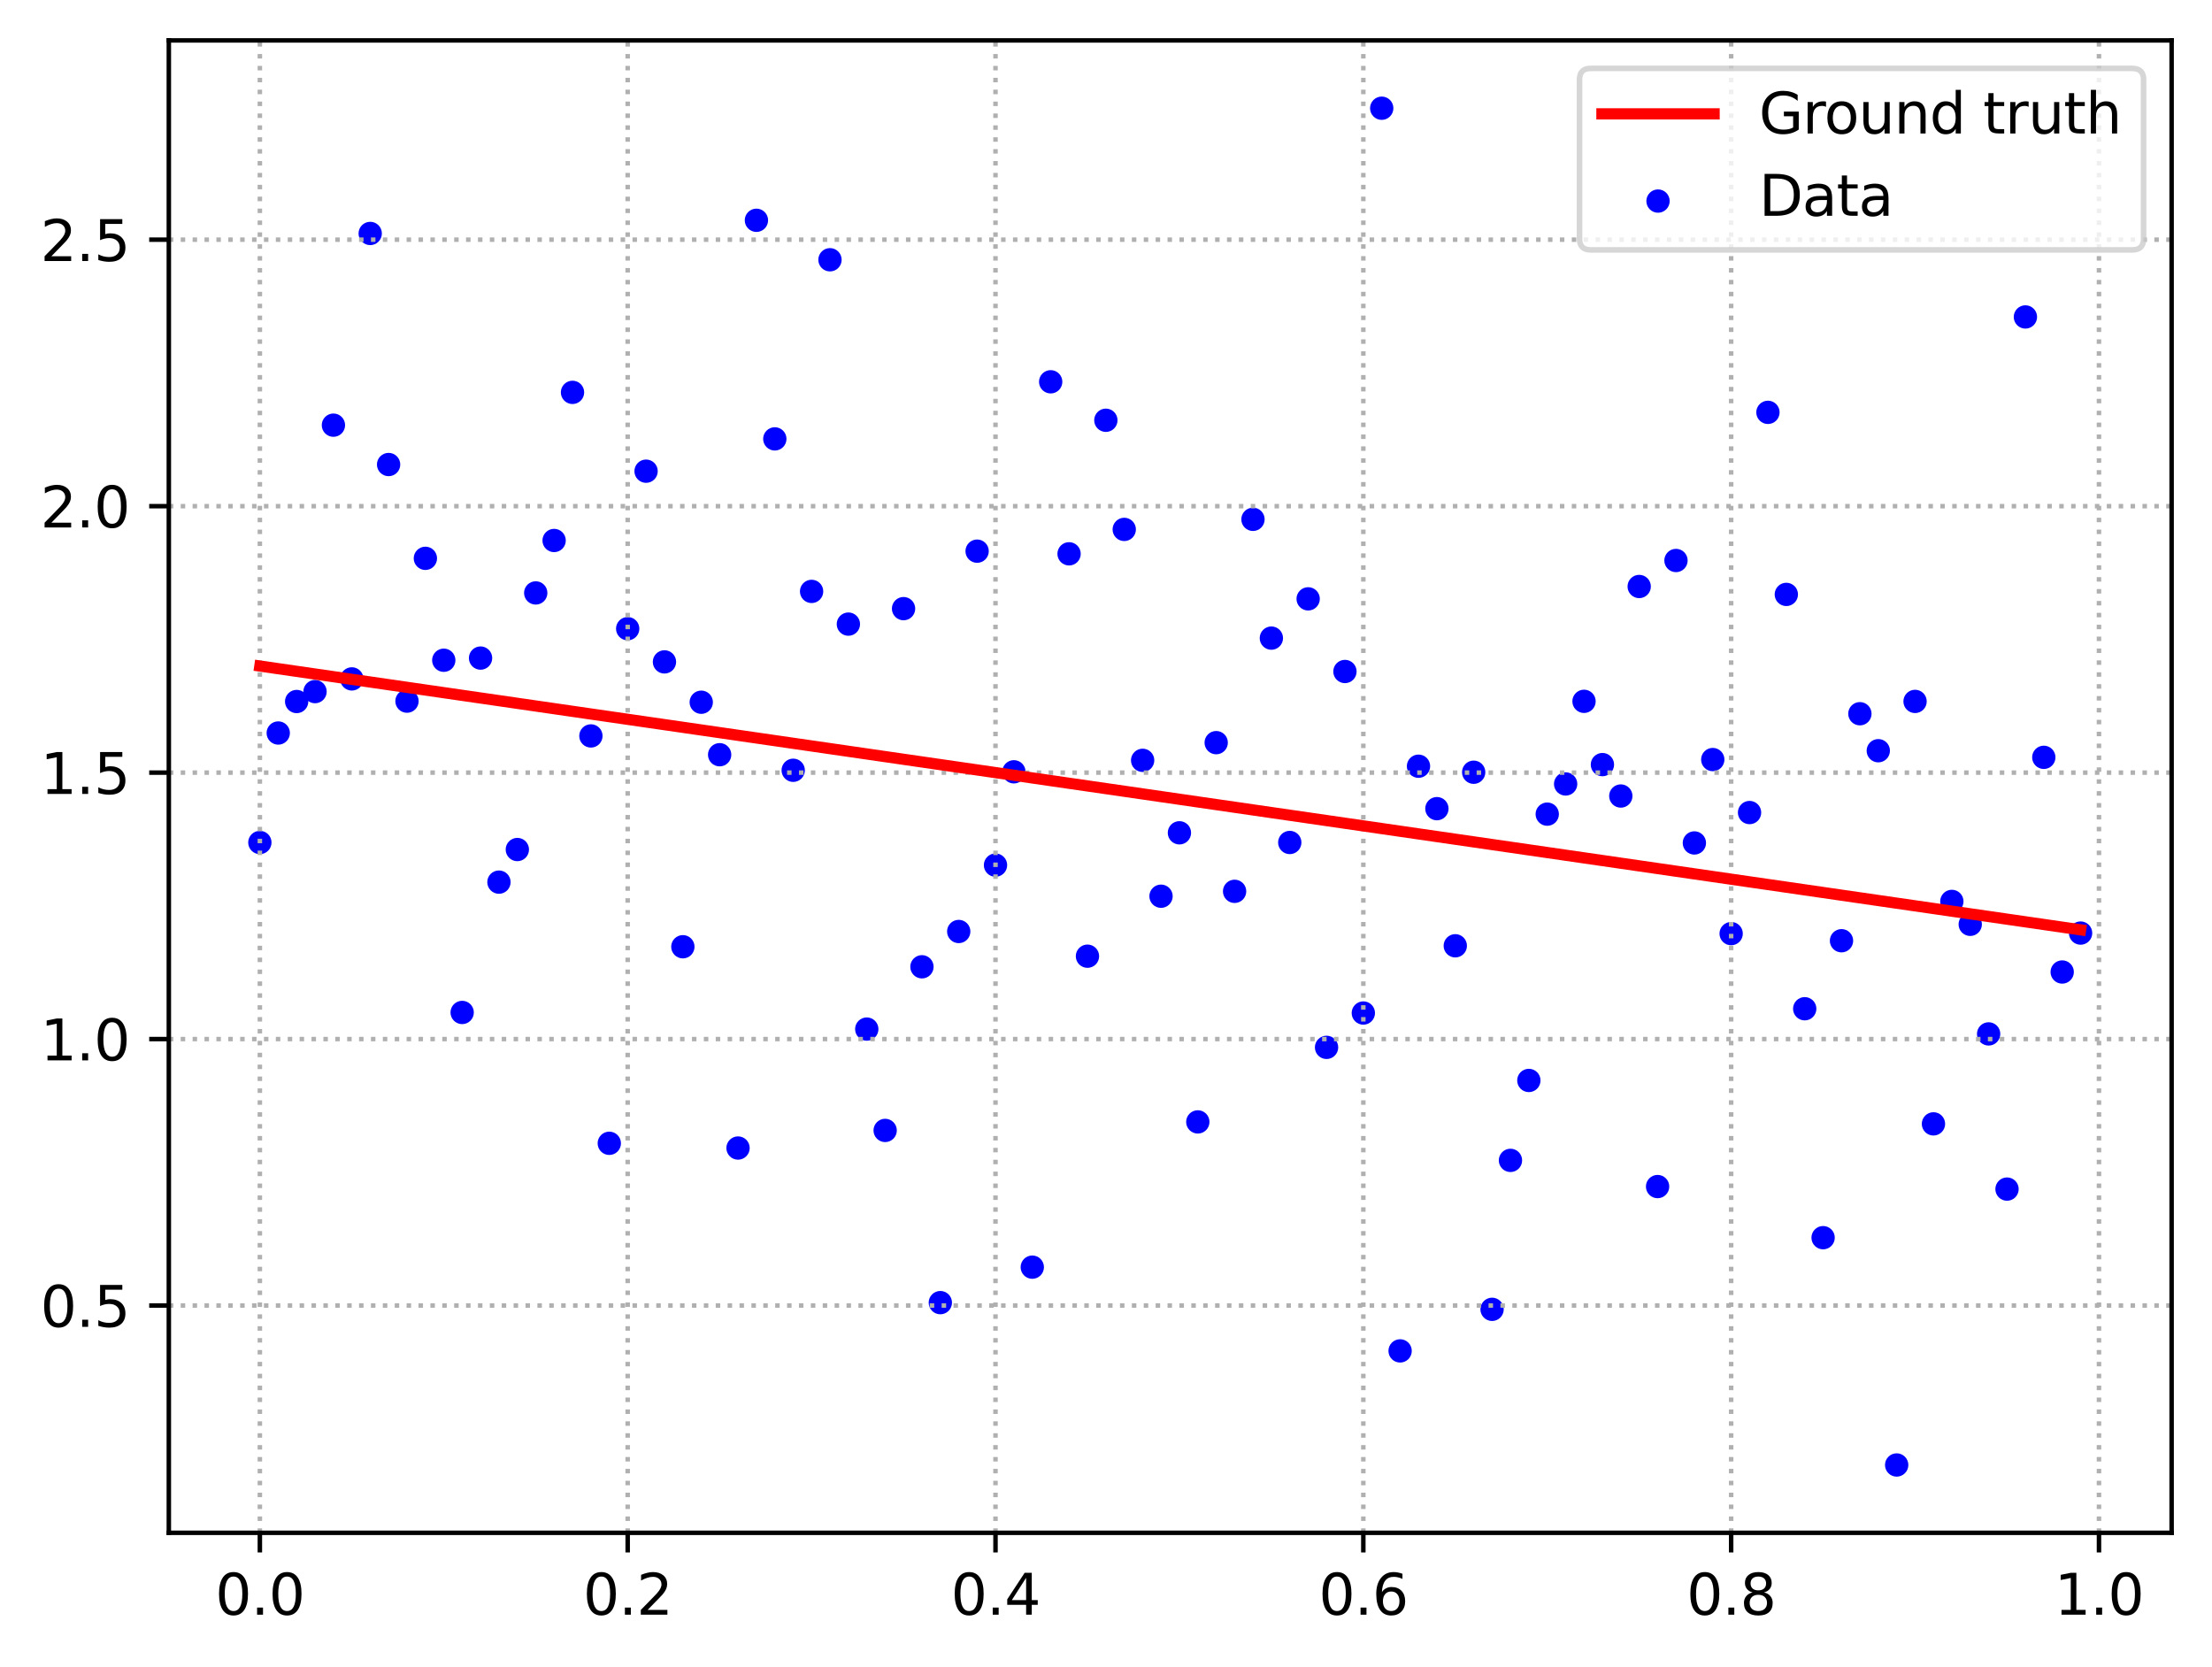 <?xml version="1.0" encoding="utf-8" standalone="no"?>
<!DOCTYPE svg PUBLIC "-//W3C//DTD SVG 1.1//EN"
  "http://www.w3.org/Graphics/SVG/1.1/DTD/svg11.dtd">
<svg xmlns:xlink="http://www.w3.org/1999/xlink" width="394.423pt" height="297.19pt" viewBox="0 0 394.423 297.19" xmlns="http://www.w3.org/2000/svg" version="1.1">
 <defs>
  <style type="text/css">*{stroke-linejoin: round; stroke-linecap: butt}</style>
 </defs>
 <g id="figure_1">
  <g id="patch_1">
   <path d="M 0 297.19 
L 394.423 297.19 
L 394.423 0 
L 0 0 
z
" style="fill: #ffffff"/>
  </g>
  <g id="axes_1">
   <g id="patch_2">
    <path d="M 30.103 273.312 
L 387.223 273.312 
L 387.223 7.2 
L 30.103 7.2 
z
" style="fill: #ffffff"/>
   </g>
   <g id="PathCollection_1">
    <defs>
     <path id="m2e1e742d5c" d="M 0 1.581 
C 0.419 1.581 0.822 1.415 1.118 1.118 
C 1.415 0.822 1.581 0.419 1.581 0 
C 1.581 -0.419 1.415 -0.822 1.118 -1.118 
C 0.822 -1.415 0.419 -1.581 0 -1.581 
C -0.419 -1.581 -0.822 -1.415 -1.118 -1.118 
C -1.415 -0.822 -1.581 -0.419 -1.581 0 
C -1.581 0.419 -1.415 0.822 -1.118 1.118 
C -0.822 1.415 -0.419 1.581 0 1.581 
z
" style="stroke: #0000ff"/>
    </defs>
    <g clip-path="url(#p7d298dc2ad)">
     <use xlink:href="#m2e1e742d5c" x="46.336" y="150.223" style="fill: #0000ff; stroke: #0000ff"/>
     <use xlink:href="#m2e1e742d5c" x="49.615" y="130.7" style="fill: #0000ff; stroke: #0000ff"/>
     <use xlink:href="#m2e1e742d5c" x="52.895" y="125.085" style="fill: #0000ff; stroke: #0000ff"/>
     <use xlink:href="#m2e1e742d5c" x="56.174" y="123.316" style="fill: #0000ff; stroke: #0000ff"/>
     <use xlink:href="#m2e1e742d5c" x="59.453" y="75.81" style="fill: #0000ff; stroke: #0000ff"/>
     <use xlink:href="#m2e1e742d5c" x="62.733" y="121.054" style="fill: #0000ff; stroke: #0000ff"/>
     <use xlink:href="#m2e1e742d5c" x="66.012" y="41.627" style="fill: #0000ff; stroke: #0000ff"/>
     <use xlink:href="#m2e1e742d5c" x="69.291" y="82.829" style="fill: #0000ff; stroke: #0000ff"/>
     <use xlink:href="#m2e1e742d5c" x="72.571" y="125.017" style="fill: #0000ff; stroke: #0000ff"/>
     <use xlink:href="#m2e1e742d5c" x="75.85" y="99.554" style="fill: #0000ff; stroke: #0000ff"/>
     <use xlink:href="#m2e1e742d5c" x="79.129" y="117.725" style="fill: #0000ff; stroke: #0000ff"/>
     <use xlink:href="#m2e1e742d5c" x="82.409" y="180.529" style="fill: #0000ff; stroke: #0000ff"/>
     <use xlink:href="#m2e1e742d5c" x="85.688" y="117.339" style="fill: #0000ff; stroke: #0000ff"/>
     <use xlink:href="#m2e1e742d5c" x="88.967" y="157.29" style="fill: #0000ff; stroke: #0000ff"/>
     <use xlink:href="#m2e1e742d5c" x="92.247" y="151.477" style="fill: #0000ff; stroke: #0000ff"/>
     <use xlink:href="#m2e1e742d5c" x="95.526" y="105.724" style="fill: #0000ff; stroke: #0000ff"/>
     <use xlink:href="#m2e1e742d5c" x="98.805" y="96.373" style="fill: #0000ff; stroke: #0000ff"/>
     <use xlink:href="#m2e1e742d5c" x="102.085" y="69.962" style="fill: #0000ff; stroke: #0000ff"/>
     <use xlink:href="#m2e1e742d5c" x="105.364" y="131.221" style="fill: #0000ff; stroke: #0000ff"/>
     <use xlink:href="#m2e1e742d5c" x="108.643" y="203.859" style="fill: #0000ff; stroke: #0000ff"/>
     <use xlink:href="#m2e1e742d5c" x="111.923" y="112.098" style="fill: #0000ff; stroke: #0000ff"/>
     <use xlink:href="#m2e1e742d5c" x="115.202" y="84.016" style="fill: #0000ff; stroke: #0000ff"/>
     <use xlink:href="#m2e1e742d5c" x="118.481" y="118.02" style="fill: #0000ff; stroke: #0000ff"/>
     <use xlink:href="#m2e1e742d5c" x="121.761" y="168.812" style="fill: #0000ff; stroke: #0000ff"/>
     <use xlink:href="#m2e1e742d5c" x="125.04" y="125.212" style="fill: #0000ff; stroke: #0000ff"/>
     <use xlink:href="#m2e1e742d5c" x="128.319" y="134.572" style="fill: #0000ff; stroke: #0000ff"/>
     <use xlink:href="#m2e1e742d5c" x="131.599" y="204.701" style="fill: #0000ff; stroke: #0000ff"/>
     <use xlink:href="#m2e1e742d5c" x="134.878" y="39.279" style="fill: #0000ff; stroke: #0000ff"/>
     <use xlink:href="#m2e1e742d5c" x="138.157" y="78.256" style="fill: #0000ff; stroke: #0000ff"/>
     <use xlink:href="#m2e1e742d5c" x="141.437" y="137.346" style="fill: #0000ff; stroke: #0000ff"/>
     <use xlink:href="#m2e1e742d5c" x="144.716" y="105.45" style="fill: #0000ff; stroke: #0000ff"/>
     <use xlink:href="#m2e1e742d5c" x="147.995" y="46.318" style="fill: #0000ff; stroke: #0000ff"/>
     <use xlink:href="#m2e1e742d5c" x="151.275" y="111.284" style="fill: #0000ff; stroke: #0000ff"/>
     <use xlink:href="#m2e1e742d5c" x="154.554" y="183.493" style="fill: #0000ff; stroke: #0000ff"/>
     <use xlink:href="#m2e1e742d5c" x="157.833" y="201.562" style="fill: #0000ff; stroke: #0000ff"/>
     <use xlink:href="#m2e1e742d5c" x="161.113" y="108.524" style="fill: #0000ff; stroke: #0000ff"/>
     <use xlink:href="#m2e1e742d5c" x="164.392" y="172.385" style="fill: #0000ff; stroke: #0000ff"/>
     <use xlink:href="#m2e1e742d5c" x="167.671" y="232.268" style="fill: #0000ff; stroke: #0000ff"/>
     <use xlink:href="#m2e1e742d5c" x="170.951" y="166.091" style="fill: #0000ff; stroke: #0000ff"/>
     <use xlink:href="#m2e1e742d5c" x="174.23" y="98.276" style="fill: #0000ff; stroke: #0000ff"/>
     <use xlink:href="#m2e1e742d5c" x="177.509" y="154.256" style="fill: #0000ff; stroke: #0000ff"/>
     <use xlink:href="#m2e1e742d5c" x="180.789" y="137.618" style="fill: #0000ff; stroke: #0000ff"/>
     <use xlink:href="#m2e1e742d5c" x="184.068" y="225.943" style="fill: #0000ff; stroke: #0000ff"/>
     <use xlink:href="#m2e1e742d5c" x="187.347" y="68.076" style="fill: #0000ff; stroke: #0000ff"/>
     <use xlink:href="#m2e1e742d5c" x="190.627" y="98.75" style="fill: #0000ff; stroke: #0000ff"/>
     <use xlink:href="#m2e1e742d5c" x="193.906" y="170.496" style="fill: #0000ff; stroke: #0000ff"/>
     <use xlink:href="#m2e1e742d5c" x="197.185" y="74.935" style="fill: #0000ff; stroke: #0000ff"/>
     <use xlink:href="#m2e1e742d5c" x="200.465" y="94.397" style="fill: #0000ff; stroke: #0000ff"/>
     <use xlink:href="#m2e1e742d5c" x="203.744" y="135.573" style="fill: #0000ff; stroke: #0000ff"/>
     <use xlink:href="#m2e1e742d5c" x="207.023" y="159.802" style="fill: #0000ff; stroke: #0000ff"/>
     <use xlink:href="#m2e1e742d5c" x="210.303" y="148.495" style="fill: #0000ff; stroke: #0000ff"/>
     <use xlink:href="#m2e1e742d5c" x="213.582" y="200.043" style="fill: #0000ff; stroke: #0000ff"/>
     <use xlink:href="#m2e1e742d5c" x="216.861" y="132.419" style="fill: #0000ff; stroke: #0000ff"/>
     <use xlink:href="#m2e1e742d5c" x="220.141" y="158.93" style="fill: #0000ff; stroke: #0000ff"/>
     <use xlink:href="#m2e1e742d5c" x="223.42" y="92.601" style="fill: #0000ff; stroke: #0000ff"/>
     <use xlink:href="#m2e1e742d5c" x="226.699" y="113.78" style="fill: #0000ff; stroke: #0000ff"/>
     <use xlink:href="#m2e1e742d5c" x="229.979" y="150.219" style="fill: #0000ff; stroke: #0000ff"/>
     <use xlink:href="#m2e1e742d5c" x="233.258" y="106.78" style="fill: #0000ff; stroke: #0000ff"/>
     <use xlink:href="#m2e1e742d5c" x="236.538" y="186.753" style="fill: #0000ff; stroke: #0000ff"/>
     <use xlink:href="#m2e1e742d5c" x="239.817" y="119.732" style="fill: #0000ff; stroke: #0000ff"/>
     <use xlink:href="#m2e1e742d5c" x="243.096" y="180.628" style="fill: #0000ff; stroke: #0000ff"/>
     <use xlink:href="#m2e1e742d5c" x="246.376" y="19.296" style="fill: #0000ff; stroke: #0000ff"/>
     <use xlink:href="#m2e1e742d5c" x="249.655" y="240.874" style="fill: #0000ff; stroke: #0000ff"/>
     <use xlink:href="#m2e1e742d5c" x="252.934" y="136.621" style="fill: #0000ff; stroke: #0000ff"/>
     <use xlink:href="#m2e1e742d5c" x="256.214" y="144.189" style="fill: #0000ff; stroke: #0000ff"/>
     <use xlink:href="#m2e1e742d5c" x="259.493" y="168.64" style="fill: #0000ff; stroke: #0000ff"/>
     <use xlink:href="#m2e1e742d5c" x="262.772" y="137.695" style="fill: #0000ff; stroke: #0000ff"/>
     <use xlink:href="#m2e1e742d5c" x="266.052" y="233.462" style="fill: #0000ff; stroke: #0000ff"/>
     <use xlink:href="#m2e1e742d5c" x="269.331" y="206.903" style="fill: #0000ff; stroke: #0000ff"/>
     <use xlink:href="#m2e1e742d5c" x="272.61" y="192.653" style="fill: #0000ff; stroke: #0000ff"/>
     <use xlink:href="#m2e1e742d5c" x="275.89" y="145.167" style="fill: #0000ff; stroke: #0000ff"/>
     <use xlink:href="#m2e1e742d5c" x="279.169" y="139.785" style="fill: #0000ff; stroke: #0000ff"/>
     <use xlink:href="#m2e1e742d5c" x="282.448" y="125.051" style="fill: #0000ff; stroke: #0000ff"/>
     <use xlink:href="#m2e1e742d5c" x="285.728" y="136.334" style="fill: #0000ff; stroke: #0000ff"/>
     <use xlink:href="#m2e1e742d5c" x="289.007" y="141.936" style="fill: #0000ff; stroke: #0000ff"/>
     <use xlink:href="#m2e1e742d5c" x="292.286" y="104.576" style="fill: #0000ff; stroke: #0000ff"/>
     <use xlink:href="#m2e1e742d5c" x="295.566" y="211.572" style="fill: #0000ff; stroke: #0000ff"/>
     <use xlink:href="#m2e1e742d5c" x="298.845" y="99.94" style="fill: #0000ff; stroke: #0000ff"/>
     <use xlink:href="#m2e1e742d5c" x="302.124" y="150.303" style="fill: #0000ff; stroke: #0000ff"/>
     <use xlink:href="#m2e1e742d5c" x="305.404" y="135.435" style="fill: #0000ff; stroke: #0000ff"/>
     <use xlink:href="#m2e1e742d5c" x="308.683" y="166.47" style="fill: #0000ff; stroke: #0000ff"/>
     <use xlink:href="#m2e1e742d5c" x="311.962" y="144.883" style="fill: #0000ff; stroke: #0000ff"/>
     <use xlink:href="#m2e1e742d5c" x="315.242" y="73.525" style="fill: #0000ff; stroke: #0000ff"/>
     <use xlink:href="#m2e1e742d5c" x="318.521" y="105.987" style="fill: #0000ff; stroke: #0000ff"/>
     <use xlink:href="#m2e1e742d5c" x="321.8" y="179.865" style="fill: #0000ff; stroke: #0000ff"/>
     <use xlink:href="#m2e1e742d5c" x="325.08" y="220.686" style="fill: #0000ff; stroke: #0000ff"/>
     <use xlink:href="#m2e1e742d5c" x="328.359" y="167.739" style="fill: #0000ff; stroke: #0000ff"/>
     <use xlink:href="#m2e1e742d5c" x="331.638" y="127.263" style="fill: #0000ff; stroke: #0000ff"/>
     <use xlink:href="#m2e1e742d5c" x="334.918" y="133.858" style="fill: #0000ff; stroke: #0000ff"/>
     <use xlink:href="#m2e1e742d5c" x="338.197" y="261.216" style="fill: #0000ff; stroke: #0000ff"/>
     <use xlink:href="#m2e1e742d5c" x="341.476" y="125.067" style="fill: #0000ff; stroke: #0000ff"/>
     <use xlink:href="#m2e1e742d5c" x="344.756" y="200.394" style="fill: #0000ff; stroke: #0000ff"/>
     <use xlink:href="#m2e1e742d5c" x="348.035" y="160.727" style="fill: #0000ff; stroke: #0000ff"/>
     <use xlink:href="#m2e1e742d5c" x="351.314" y="164.812" style="fill: #0000ff; stroke: #0000ff"/>
     <use xlink:href="#m2e1e742d5c" x="354.594" y="184.353" style="fill: #0000ff; stroke: #0000ff"/>
     <use xlink:href="#m2e1e742d5c" x="357.873" y="212.023" style="fill: #0000ff; stroke: #0000ff"/>
     <use xlink:href="#m2e1e742d5c" x="361.152" y="56.514" style="fill: #0000ff; stroke: #0000ff"/>
     <use xlink:href="#m2e1e742d5c" x="364.432" y="135.037" style="fill: #0000ff; stroke: #0000ff"/>
     <use xlink:href="#m2e1e742d5c" x="367.711" y="173.314" style="fill: #0000ff; stroke: #0000ff"/>
     <use xlink:href="#m2e1e742d5c" x="370.99" y="166.374" style="fill: #0000ff; stroke: #0000ff"/>
    </g>
   </g>
   <g id="matplotlib.axis_1">
    <g id="xtick_1">
     <g id="line2d_1">
      <path d="M 46.336 273.312 
L 46.336 7.2 
" clip-path="url(#p7d298dc2ad)" style="fill: none; stroke-dasharray: 0.8,1.32; stroke-dashoffset: 0; stroke: #b0b0b0; stroke-width: 0.8"/>
     </g>
     <g id="line2d_2">
      <defs>
       <path id="m5f2dc69dbc" d="M 0 0 
L 0 3.5 
" style="stroke: #000000; stroke-width: 0.8"/>
      </defs>
      <g>
       <use xlink:href="#m5f2dc69dbc" x="46.336" y="273.312" style="stroke: #000000; stroke-width: 0.8"/>
      </g>
     </g>
     <g id="text_1">
      <!-- 0.0 -->
      <g transform="translate(38.384 287.91) scale(0.1 -0.1)">
       <defs>
        <path id="DejaVuSans-30" d="M 2034 4250 
Q 1547 4250 1301 3770 
Q 1056 3291 1056 2328 
Q 1056 1369 1301 889 
Q 1547 409 2034 409 
Q 2525 409 2770 889 
Q 3016 1369 3016 2328 
Q 3016 3291 2770 3770 
Q 2525 4250 2034 4250 
z
M 2034 4750 
Q 2819 4750 3233 4129 
Q 3647 3509 3647 2328 
Q 3647 1150 3233 529 
Q 2819 -91 2034 -91 
Q 1250 -91 836 529 
Q 422 1150 422 2328 
Q 422 3509 836 4129 
Q 1250 4750 2034 4750 
z
" transform="scale(0.016)"/>
        <path id="DejaVuSans-2e" d="M 684 794 
L 1344 794 
L 1344 0 
L 684 0 
L 684 794 
z
" transform="scale(0.016)"/>
       </defs>
       <use xlink:href="#DejaVuSans-30"/>
       <use xlink:href="#DejaVuSans-2e" x="63.623"/>
       <use xlink:href="#DejaVuSans-30" x="95.41"/>
      </g>
     </g>
    </g>
    <g id="xtick_2">
     <g id="line2d_3">
      <path d="M 111.923 273.312 
L 111.923 7.2 
" clip-path="url(#p7d298dc2ad)" style="fill: none; stroke-dasharray: 0.8,1.32; stroke-dashoffset: 0; stroke: #b0b0b0; stroke-width: 0.8"/>
     </g>
     <g id="line2d_4">
      <g>
       <use xlink:href="#m5f2dc69dbc" x="111.923" y="273.312" style="stroke: #000000; stroke-width: 0.8"/>
      </g>
     </g>
     <g id="text_2">
      <!-- 0.2 -->
      <g transform="translate(103.971 287.91) scale(0.1 -0.1)">
       <defs>
        <path id="DejaVuSans-32" d="M 1228 531 
L 3431 531 
L 3431 0 
L 469 0 
L 469 531 
Q 828 903 1448 1529 
Q 2069 2156 2228 2338 
Q 2531 2678 2651 2914 
Q 2772 3150 2772 3378 
Q 2772 3750 2511 3984 
Q 2250 4219 1831 4219 
Q 1534 4219 1204 4116 
Q 875 4013 500 3803 
L 500 4441 
Q 881 4594 1212 4672 
Q 1544 4750 1819 4750 
Q 2544 4750 2975 4387 
Q 3406 4025 3406 3419 
Q 3406 3131 3298 2873 
Q 3191 2616 2906 2266 
Q 2828 2175 2409 1742 
Q 1991 1309 1228 531 
z
" transform="scale(0.016)"/>
       </defs>
       <use xlink:href="#DejaVuSans-30"/>
       <use xlink:href="#DejaVuSans-2e" x="63.623"/>
       <use xlink:href="#DejaVuSans-32" x="95.41"/>
      </g>
     </g>
    </g>
    <g id="xtick_3">
     <g id="line2d_5">
      <path d="M 177.509 273.312 
L 177.509 7.2 
" clip-path="url(#p7d298dc2ad)" style="fill: none; stroke-dasharray: 0.8,1.32; stroke-dashoffset: 0; stroke: #b0b0b0; stroke-width: 0.8"/>
     </g>
     <g id="line2d_6">
      <g>
       <use xlink:href="#m5f2dc69dbc" x="177.509" y="273.312" style="stroke: #000000; stroke-width: 0.8"/>
      </g>
     </g>
     <g id="text_3">
      <!-- 0.4 -->
      <g transform="translate(169.558 287.91) scale(0.1 -0.1)">
       <defs>
        <path id="DejaVuSans-34" d="M 2419 4116 
L 825 1625 
L 2419 1625 
L 2419 4116 
z
M 2253 4666 
L 3047 4666 
L 3047 1625 
L 3713 1625 
L 3713 1100 
L 3047 1100 
L 3047 0 
L 2419 0 
L 2419 1100 
L 313 1100 
L 313 1709 
L 2253 4666 
z
" transform="scale(0.016)"/>
       </defs>
       <use xlink:href="#DejaVuSans-30"/>
       <use xlink:href="#DejaVuSans-2e" x="63.623"/>
       <use xlink:href="#DejaVuSans-34" x="95.41"/>
      </g>
     </g>
    </g>
    <g id="xtick_4">
     <g id="line2d_7">
      <path d="M 243.096 273.312 
L 243.096 7.2 
" clip-path="url(#p7d298dc2ad)" style="fill: none; stroke-dasharray: 0.8,1.32; stroke-dashoffset: 0; stroke: #b0b0b0; stroke-width: 0.8"/>
     </g>
     <g id="line2d_8">
      <g>
       <use xlink:href="#m5f2dc69dbc" x="243.096" y="273.312" style="stroke: #000000; stroke-width: 0.8"/>
      </g>
     </g>
     <g id="text_4">
      <!-- 0.6 -->
      <g transform="translate(235.145 287.91) scale(0.1 -0.1)">
       <defs>
        <path id="DejaVuSans-36" d="M 2113 2584 
Q 1688 2584 1439 2293 
Q 1191 2003 1191 1497 
Q 1191 994 1439 701 
Q 1688 409 2113 409 
Q 2538 409 2786 701 
Q 3034 994 3034 1497 
Q 3034 2003 2786 2293 
Q 2538 2584 2113 2584 
z
M 3366 4563 
L 3366 3988 
Q 3128 4100 2886 4159 
Q 2644 4219 2406 4219 
Q 1781 4219 1451 3797 
Q 1122 3375 1075 2522 
Q 1259 2794 1537 2939 
Q 1816 3084 2150 3084 
Q 2853 3084 3261 2657 
Q 3669 2231 3669 1497 
Q 3669 778 3244 343 
Q 2819 -91 2113 -91 
Q 1303 -91 875 529 
Q 447 1150 447 2328 
Q 447 3434 972 4092 
Q 1497 4750 2381 4750 
Q 2619 4750 2861 4703 
Q 3103 4656 3366 4563 
z
" transform="scale(0.016)"/>
       </defs>
       <use xlink:href="#DejaVuSans-30"/>
       <use xlink:href="#DejaVuSans-2e" x="63.623"/>
       <use xlink:href="#DejaVuSans-36" x="95.41"/>
      </g>
     </g>
    </g>
    <g id="xtick_5">
     <g id="line2d_9">
      <path d="M 308.683 273.312 
L 308.683 7.2 
" clip-path="url(#p7d298dc2ad)" style="fill: none; stroke-dasharray: 0.8,1.32; stroke-dashoffset: 0; stroke: #b0b0b0; stroke-width: 0.8"/>
     </g>
     <g id="line2d_10">
      <g>
       <use xlink:href="#m5f2dc69dbc" x="308.683" y="273.312" style="stroke: #000000; stroke-width: 0.8"/>
      </g>
     </g>
     <g id="text_5">
      <!-- 0.8 -->
      <g transform="translate(300.731 287.91) scale(0.1 -0.1)">
       <defs>
        <path id="DejaVuSans-38" d="M 2034 2216 
Q 1584 2216 1326 1975 
Q 1069 1734 1069 1313 
Q 1069 891 1326 650 
Q 1584 409 2034 409 
Q 2484 409 2743 651 
Q 3003 894 3003 1313 
Q 3003 1734 2745 1975 
Q 2488 2216 2034 2216 
z
M 1403 2484 
Q 997 2584 770 2862 
Q 544 3141 544 3541 
Q 544 4100 942 4425 
Q 1341 4750 2034 4750 
Q 2731 4750 3128 4425 
Q 3525 4100 3525 3541 
Q 3525 3141 3298 2862 
Q 3072 2584 2669 2484 
Q 3125 2378 3379 2068 
Q 3634 1759 3634 1313 
Q 3634 634 3220 271 
Q 2806 -91 2034 -91 
Q 1263 -91 848 271 
Q 434 634 434 1313 
Q 434 1759 690 2068 
Q 947 2378 1403 2484 
z
M 1172 3481 
Q 1172 3119 1398 2916 
Q 1625 2713 2034 2713 
Q 2441 2713 2670 2916 
Q 2900 3119 2900 3481 
Q 2900 3844 2670 4047 
Q 2441 4250 2034 4250 
Q 1625 4250 1398 4047 
Q 1172 3844 1172 3481 
z
" transform="scale(0.016)"/>
       </defs>
       <use xlink:href="#DejaVuSans-30"/>
       <use xlink:href="#DejaVuSans-2e" x="63.623"/>
       <use xlink:href="#DejaVuSans-38" x="95.41"/>
      </g>
     </g>
    </g>
    <g id="xtick_6">
     <g id="line2d_11">
      <path d="M 374.27 273.312 
L 374.27 7.2 
" clip-path="url(#p7d298dc2ad)" style="fill: none; stroke-dasharray: 0.8,1.32; stroke-dashoffset: 0; stroke: #b0b0b0; stroke-width: 0.8"/>
     </g>
     <g id="line2d_12">
      <g>
       <use xlink:href="#m5f2dc69dbc" x="374.27" y="273.312" style="stroke: #000000; stroke-width: 0.8"/>
      </g>
     </g>
     <g id="text_6">
      <!-- 1.0 -->
      <g transform="translate(366.318 287.91) scale(0.1 -0.1)">
       <defs>
        <path id="DejaVuSans-31" d="M 794 531 
L 1825 531 
L 1825 4091 
L 703 3866 
L 703 4441 
L 1819 4666 
L 2450 4666 
L 2450 531 
L 3481 531 
L 3481 0 
L 794 0 
L 794 531 
z
" transform="scale(0.016)"/>
       </defs>
       <use xlink:href="#DejaVuSans-31"/>
       <use xlink:href="#DejaVuSans-2e" x="63.623"/>
       <use xlink:href="#DejaVuSans-30" x="95.41"/>
      </g>
     </g>
    </g>
   </g>
   <g id="matplotlib.axis_2">
    <g id="ytick_1">
     <g id="line2d_13">
      <path d="M 30.103 232.784 
L 387.223 232.784 
" clip-path="url(#p7d298dc2ad)" style="fill: none; stroke-dasharray: 0.8,1.32; stroke-dashoffset: 0; stroke: #b0b0b0; stroke-width: 0.8"/>
     </g>
     <g id="line2d_14">
      <defs>
       <path id="m823f420fb8" d="M 0 0 
L -3.5 0 
" style="stroke: #000000; stroke-width: 0.8"/>
      </defs>
      <g>
       <use xlink:href="#m823f420fb8" x="30.103" y="232.784" style="stroke: #000000; stroke-width: 0.8"/>
      </g>
     </g>
     <g id="text_7">
      <!-- 0.5 -->
      <g transform="translate(7.2 236.583) scale(0.1 -0.1)">
       <defs>
        <path id="DejaVuSans-35" d="M 691 4666 
L 3169 4666 
L 3169 4134 
L 1269 4134 
L 1269 2991 
Q 1406 3038 1543 3061 
Q 1681 3084 1819 3084 
Q 2600 3084 3056 2656 
Q 3513 2228 3513 1497 
Q 3513 744 3044 326 
Q 2575 -91 1722 -91 
Q 1428 -91 1123 -41 
Q 819 9 494 109 
L 494 744 
Q 775 591 1075 516 
Q 1375 441 1709 441 
Q 2250 441 2565 725 
Q 2881 1009 2881 1497 
Q 2881 1984 2565 2268 
Q 2250 2553 1709 2553 
Q 1456 2553 1204 2497 
Q 953 2441 691 2322 
L 691 4666 
z
" transform="scale(0.016)"/>
       </defs>
       <use xlink:href="#DejaVuSans-30"/>
       <use xlink:href="#DejaVuSans-2e" x="63.623"/>
       <use xlink:href="#DejaVuSans-35" x="95.41"/>
      </g>
     </g>
    </g>
    <g id="ytick_2">
     <g id="line2d_15">
      <path d="M 30.103 185.273 
L 387.223 185.273 
" clip-path="url(#p7d298dc2ad)" style="fill: none; stroke-dasharray: 0.8,1.32; stroke-dashoffset: 0; stroke: #b0b0b0; stroke-width: 0.8"/>
     </g>
     <g id="line2d_16">
      <g>
       <use xlink:href="#m823f420fb8" x="30.103" y="185.273" style="stroke: #000000; stroke-width: 0.8"/>
      </g>
     </g>
     <g id="text_8">
      <!-- 1.0 -->
      <g transform="translate(7.2 189.072) scale(0.1 -0.1)">
       <use xlink:href="#DejaVuSans-31"/>
       <use xlink:href="#DejaVuSans-2e" x="63.623"/>
       <use xlink:href="#DejaVuSans-30" x="95.41"/>
      </g>
     </g>
    </g>
    <g id="ytick_3">
     <g id="line2d_17">
      <path d="M 30.103 137.761 
L 387.223 137.761 
" clip-path="url(#p7d298dc2ad)" style="fill: none; stroke-dasharray: 0.8,1.32; stroke-dashoffset: 0; stroke: #b0b0b0; stroke-width: 0.8"/>
     </g>
     <g id="line2d_18">
      <g>
       <use xlink:href="#m823f420fb8" x="30.103" y="137.761" style="stroke: #000000; stroke-width: 0.8"/>
      </g>
     </g>
     <g id="text_9">
      <!-- 1.5 -->
      <g transform="translate(7.2 141.561) scale(0.1 -0.1)">
       <use xlink:href="#DejaVuSans-31"/>
       <use xlink:href="#DejaVuSans-2e" x="63.623"/>
       <use xlink:href="#DejaVuSans-35" x="95.41"/>
      </g>
     </g>
    </g>
    <g id="ytick_4">
     <g id="line2d_19">
      <path d="M 30.103 90.25 
L 387.223 90.25 
" clip-path="url(#p7d298dc2ad)" style="fill: none; stroke-dasharray: 0.8,1.32; stroke-dashoffset: 0; stroke: #b0b0b0; stroke-width: 0.8"/>
     </g>
     <g id="line2d_20">
      <g>
       <use xlink:href="#m823f420fb8" x="30.103" y="90.25" style="stroke: #000000; stroke-width: 0.8"/>
      </g>
     </g>
     <g id="text_10">
      <!-- 2.0 -->
      <g transform="translate(7.2 94.049) scale(0.1 -0.1)">
       <use xlink:href="#DejaVuSans-32"/>
       <use xlink:href="#DejaVuSans-2e" x="63.623"/>
       <use xlink:href="#DejaVuSans-30" x="95.41"/>
      </g>
     </g>
    </g>
    <g id="ytick_5">
     <g id="line2d_21">
      <path d="M 30.103 42.739 
L 387.223 42.739 
" clip-path="url(#p7d298dc2ad)" style="fill: none; stroke-dasharray: 0.8,1.32; stroke-dashoffset: 0; stroke: #b0b0b0; stroke-width: 0.8"/>
     </g>
     <g id="line2d_22">
      <g>
       <use xlink:href="#m823f420fb8" x="30.103" y="42.739" style="stroke: #000000; stroke-width: 0.8"/>
      </g>
     </g>
     <g id="text_11">
      <!-- 2.5 -->
      <g transform="translate(7.2 46.538) scale(0.1 -0.1)">
       <use xlink:href="#DejaVuSans-32"/>
       <use xlink:href="#DejaVuSans-2e" x="63.623"/>
       <use xlink:href="#DejaVuSans-35" x="95.41"/>
      </g>
     </g>
    </g>
   </g>
   <g id="line2d_23">
    <path d="M 46.336 118.757 
L 49.615 119.232 
L 52.895 119.707 
L 56.174 120.182 
L 59.453 120.657 
L 62.733 121.132 
L 66.012 121.607 
L 69.291 122.083 
L 72.571 122.558 
L 75.85 123.033 
L 79.129 123.508 
L 82.409 123.983 
L 85.688 124.458 
L 88.967 124.933 
L 92.247 125.408 
L 95.526 125.883 
L 98.805 126.359 
L 102.085 126.834 
L 105.364 127.309 
L 108.643 127.784 
L 111.923 128.259 
L 115.202 128.734 
L 118.481 129.209 
L 121.761 129.684 
L 125.04 130.159 
L 128.319 130.635 
L 131.599 131.11 
L 134.878 131.585 
L 138.157 132.06 
L 141.437 132.535 
L 144.716 133.01 
L 147.995 133.485 
L 151.275 133.96 
L 154.554 134.436 
L 157.833 134.911 
L 161.113 135.386 
L 164.392 135.861 
L 167.671 136.336 
L 170.951 136.811 
L 174.23 137.286 
L 177.509 137.761 
L 180.789 138.236 
L 184.068 138.712 
L 187.347 139.187 
L 190.627 139.662 
L 193.906 140.137 
L 197.185 140.612 
L 200.465 141.087 
L 203.744 141.562 
L 207.023 142.037 
L 210.303 142.512 
L 213.582 142.988 
L 216.861 143.463 
L 220.141 143.938 
L 223.42 144.413 
L 226.699 144.888 
L 229.979 145.363 
L 233.258 145.838 
L 236.538 146.313 
L 239.817 146.788 
L 243.096 147.264 
L 246.376 147.739 
L 249.655 148.214 
L 252.934 148.689 
L 256.214 149.164 
L 259.493 149.639 
L 262.772 150.114 
L 266.052 150.589 
L 269.331 151.064 
L 272.61 151.54 
L 275.89 152.015 
L 279.169 152.49 
L 282.448 152.965 
L 285.728 153.44 
L 289.007 153.915 
L 292.286 154.39 
L 295.566 154.865 
L 298.845 155.341 
L 302.124 155.816 
L 305.404 156.291 
L 308.683 156.766 
L 311.962 157.241 
L 315.242 157.716 
L 318.521 158.191 
L 321.8 158.666 
L 325.08 159.141 
L 328.359 159.617 
L 331.638 160.092 
L 334.918 160.567 
L 338.197 161.042 
L 341.476 161.517 
L 344.756 161.992 
L 348.035 162.467 
L 351.314 162.942 
L 354.594 163.417 
L 357.873 163.893 
L 361.152 164.368 
L 364.432 164.843 
L 367.711 165.318 
L 370.99 165.793 
" clip-path="url(#p7d298dc2ad)" style="fill: none; stroke: #ff0000; stroke-width: 2; stroke-linecap: square"/>
   </g>
   <g id="patch_3">
    <path d="M 30.103 273.312 
L 30.103 7.2 
" style="fill: none; stroke: #000000; stroke-width: 0.8; stroke-linejoin: miter; stroke-linecap: square"/>
   </g>
   <g id="patch_4">
    <path d="M 387.223 273.312 
L 387.223 7.2 
" style="fill: none; stroke: #000000; stroke-width: 0.8; stroke-linejoin: miter; stroke-linecap: square"/>
   </g>
   <g id="patch_5">
    <path d="M 30.103 273.312 
L 387.223 273.312 
" style="fill: none; stroke: #000000; stroke-width: 0.8; stroke-linejoin: miter; stroke-linecap: square"/>
   </g>
   <g id="patch_6">
    <path d="M 30.103 7.2 
L 387.223 7.2 
" style="fill: none; stroke: #000000; stroke-width: 0.8; stroke-linejoin: miter; stroke-linecap: square"/>
   </g>
   <g id="legend_1">
    <g id="patch_7">
     <path d="M 283.642 44.556 
L 380.223 44.556 
Q 382.223 44.556 382.223 42.556 
L 382.223 14.2 
Q 382.223 12.2 380.223 12.2 
L 283.642 12.2 
Q 281.642 12.2 281.642 14.2 
L 281.642 42.556 
Q 281.642 44.556 283.642 44.556 
z
" style="fill: #ffffff; opacity: 0.8; stroke: #cccccc; stroke-linejoin: miter"/>
    </g>
    <g id="line2d_24">
     <path d="M 285.642 20.298 
L 295.642 20.298 
L 305.642 20.298 
" style="fill: none; stroke: #ff0000; stroke-width: 2; stroke-linecap: square"/>
    </g>
    <g id="text_12">
     <!-- Ground truth -->
     <g transform="translate(313.642 23.798) scale(0.1 -0.1)">
      <defs>
       <path id="DejaVuSans-47" d="M 3809 666 
L 3809 1919 
L 2778 1919 
L 2778 2438 
L 4434 2438 
L 4434 434 
Q 4069 175 3628 42 
Q 3188 -91 2688 -91 
Q 1594 -91 976 548 
Q 359 1188 359 2328 
Q 359 3472 976 4111 
Q 1594 4750 2688 4750 
Q 3144 4750 3555 4637 
Q 3966 4525 4313 4306 
L 4313 3634 
Q 3963 3931 3569 4081 
Q 3175 4231 2741 4231 
Q 1884 4231 1454 3753 
Q 1025 3275 1025 2328 
Q 1025 1384 1454 906 
Q 1884 428 2741 428 
Q 3075 428 3337 486 
Q 3600 544 3809 666 
z
" transform="scale(0.016)"/>
       <path id="DejaVuSans-72" d="M 2631 2963 
Q 2534 3019 2420 3045 
Q 2306 3072 2169 3072 
Q 1681 3072 1420 2755 
Q 1159 2438 1159 1844 
L 1159 0 
L 581 0 
L 581 3500 
L 1159 3500 
L 1159 2956 
Q 1341 3275 1631 3429 
Q 1922 3584 2338 3584 
Q 2397 3584 2469 3576 
Q 2541 3569 2628 3553 
L 2631 2963 
z
" transform="scale(0.016)"/>
       <path id="DejaVuSans-6f" d="M 1959 3097 
Q 1497 3097 1228 2736 
Q 959 2375 959 1747 
Q 959 1119 1226 758 
Q 1494 397 1959 397 
Q 2419 397 2687 759 
Q 2956 1122 2956 1747 
Q 2956 2369 2687 2733 
Q 2419 3097 1959 3097 
z
M 1959 3584 
Q 2709 3584 3137 3096 
Q 3566 2609 3566 1747 
Q 3566 888 3137 398 
Q 2709 -91 1959 -91 
Q 1206 -91 779 398 
Q 353 888 353 1747 
Q 353 2609 779 3096 
Q 1206 3584 1959 3584 
z
" transform="scale(0.016)"/>
       <path id="DejaVuSans-75" d="M 544 1381 
L 544 3500 
L 1119 3500 
L 1119 1403 
Q 1119 906 1312 657 
Q 1506 409 1894 409 
Q 2359 409 2629 706 
Q 2900 1003 2900 1516 
L 2900 3500 
L 3475 3500 
L 3475 0 
L 2900 0 
L 2900 538 
Q 2691 219 2414 64 
Q 2138 -91 1772 -91 
Q 1169 -91 856 284 
Q 544 659 544 1381 
z
M 1991 3584 
L 1991 3584 
z
" transform="scale(0.016)"/>
       <path id="DejaVuSans-6e" d="M 3513 2113 
L 3513 0 
L 2938 0 
L 2938 2094 
Q 2938 2591 2744 2837 
Q 2550 3084 2163 3084 
Q 1697 3084 1428 2787 
Q 1159 2491 1159 1978 
L 1159 0 
L 581 0 
L 581 3500 
L 1159 3500 
L 1159 2956 
Q 1366 3272 1645 3428 
Q 1925 3584 2291 3584 
Q 2894 3584 3203 3211 
Q 3513 2838 3513 2113 
z
" transform="scale(0.016)"/>
       <path id="DejaVuSans-64" d="M 2906 2969 
L 2906 4863 
L 3481 4863 
L 3481 0 
L 2906 0 
L 2906 525 
Q 2725 213 2448 61 
Q 2172 -91 1784 -91 
Q 1150 -91 751 415 
Q 353 922 353 1747 
Q 353 2572 751 3078 
Q 1150 3584 1784 3584 
Q 2172 3584 2448 3432 
Q 2725 3281 2906 2969 
z
M 947 1747 
Q 947 1113 1208 752 
Q 1469 391 1925 391 
Q 2381 391 2643 752 
Q 2906 1113 2906 1747 
Q 2906 2381 2643 2742 
Q 2381 3103 1925 3103 
Q 1469 3103 1208 2742 
Q 947 2381 947 1747 
z
" transform="scale(0.016)"/>
       <path id="DejaVuSans-20" transform="scale(0.016)"/>
       <path id="DejaVuSans-74" d="M 1172 4494 
L 1172 3500 
L 2356 3500 
L 2356 3053 
L 1172 3053 
L 1172 1153 
Q 1172 725 1289 603 
Q 1406 481 1766 481 
L 2356 481 
L 2356 0 
L 1766 0 
Q 1100 0 847 248 
Q 594 497 594 1153 
L 594 3053 
L 172 3053 
L 172 3500 
L 594 3500 
L 594 4494 
L 1172 4494 
z
" transform="scale(0.016)"/>
       <path id="DejaVuSans-68" d="M 3513 2113 
L 3513 0 
L 2938 0 
L 2938 2094 
Q 2938 2591 2744 2837 
Q 2550 3084 2163 3084 
Q 1697 3084 1428 2787 
Q 1159 2491 1159 1978 
L 1159 0 
L 581 0 
L 581 4863 
L 1159 4863 
L 1159 2956 
Q 1366 3272 1645 3428 
Q 1925 3584 2291 3584 
Q 2894 3584 3203 3211 
Q 3513 2838 3513 2113 
z
" transform="scale(0.016)"/>
      </defs>
      <use xlink:href="#DejaVuSans-47"/>
      <use xlink:href="#DejaVuSans-72" x="77.49"/>
      <use xlink:href="#DejaVuSans-6f" x="116.354"/>
      <use xlink:href="#DejaVuSans-75" x="177.535"/>
      <use xlink:href="#DejaVuSans-6e" x="240.914"/>
      <use xlink:href="#DejaVuSans-64" x="304.293"/>
      <use xlink:href="#DejaVuSans-20" x="367.77"/>
      <use xlink:href="#DejaVuSans-74" x="399.557"/>
      <use xlink:href="#DejaVuSans-72" x="438.766"/>
      <use xlink:href="#DejaVuSans-75" x="479.879"/>
      <use xlink:href="#DejaVuSans-74" x="543.258"/>
      <use xlink:href="#DejaVuSans-68" x="582.467"/>
     </g>
    </g>
    <g id="PathCollection_2">
     <g>
      <use xlink:href="#m2e1e742d5c" x="295.642" y="35.852" style="fill: #0000ff; stroke: #0000ff"/>
     </g>
    </g>
    <g id="text_13">
     <!-- Data -->
     <g transform="translate(313.642 38.477) scale(0.1 -0.1)">
      <defs>
       <path id="DejaVuSans-44" d="M 1259 4147 
L 1259 519 
L 2022 519 
Q 2988 519 3436 956 
Q 3884 1394 3884 2338 
Q 3884 3275 3436 3711 
Q 2988 4147 2022 4147 
L 1259 4147 
z
M 628 4666 
L 1925 4666 
Q 3281 4666 3915 4102 
Q 4550 3538 4550 2338 
Q 4550 1131 3912 565 
Q 3275 0 1925 0 
L 628 0 
L 628 4666 
z
" transform="scale(0.016)"/>
       <path id="DejaVuSans-61" d="M 2194 1759 
Q 1497 1759 1228 1600 
Q 959 1441 959 1056 
Q 959 750 1161 570 
Q 1363 391 1709 391 
Q 2188 391 2477 730 
Q 2766 1069 2766 1631 
L 2766 1759 
L 2194 1759 
z
M 3341 1997 
L 3341 0 
L 2766 0 
L 2766 531 
Q 2569 213 2275 61 
Q 1981 -91 1556 -91 
Q 1019 -91 701 211 
Q 384 513 384 1019 
Q 384 1609 779 1909 
Q 1175 2209 1959 2209 
L 2766 2209 
L 2766 2266 
Q 2766 2663 2505 2880 
Q 2244 3097 1772 3097 
Q 1472 3097 1187 3025 
Q 903 2953 641 2809 
L 641 3341 
Q 956 3463 1253 3523 
Q 1550 3584 1831 3584 
Q 2591 3584 2966 3190 
Q 3341 2797 3341 1997 
z
" transform="scale(0.016)"/>
      </defs>
      <use xlink:href="#DejaVuSans-44"/>
      <use xlink:href="#DejaVuSans-61" x="77.002"/>
      <use xlink:href="#DejaVuSans-74" x="138.281"/>
      <use xlink:href="#DejaVuSans-61" x="177.49"/>
     </g>
    </g>
   </g>
  </g>
 </g>
 <defs>
  <clipPath id="p7d298dc2ad">
   <rect x="30.103" y="7.2" width="357.12" height="266.112"/>
  </clipPath>
 </defs>
</svg>